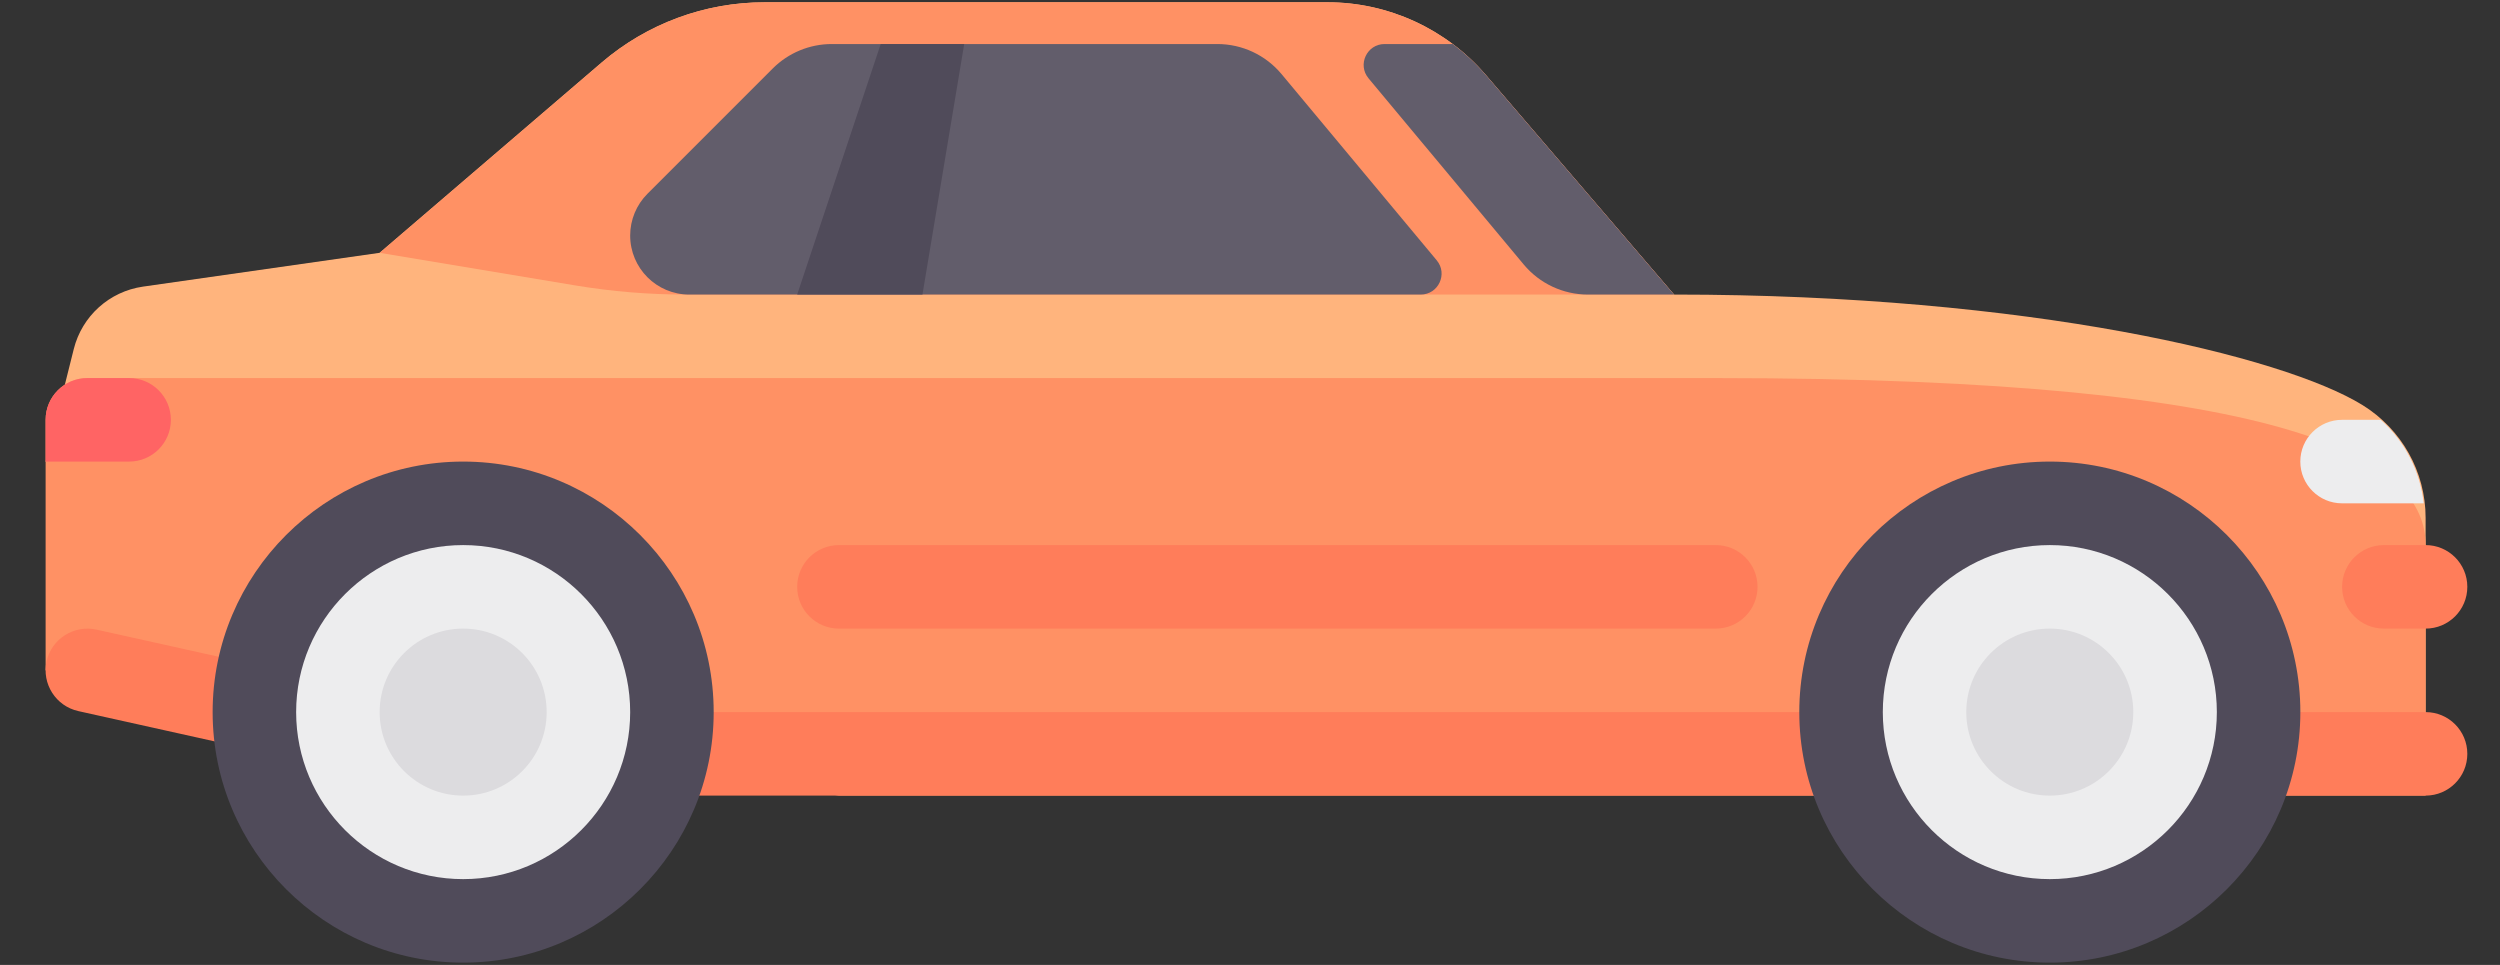 <?xml version="1.0" encoding="UTF-8"?>
<svg width="57px" height="22px" viewBox="0 0 57 22" version="1.1" xmlns="http://www.w3.org/2000/svg" xmlns:xlink="http://www.w3.org/1999/xlink">
    <rect x="0" y="0" width="57" height="22" fill="#333333" stroke="none"/>
    <!-- Generator: Sketch 48.2 (47327) - http://www.bohemiancoding.com/sketch -->
    <title>automobile</title>
    <desc>Created with Sketch.</desc>
    <defs></defs>
    <g id="Symbols" stroke="none" stroke-width="1" fill="none" fill-rule="evenodd">
        <g id="automobile" fill-rule="nonzero">
            <g id="automobile-(1)" transform="translate(0.932, 0)">
                <path d="M52.929,9.233 C51.136,8.128 45.352,6.716 37.236,6.716 L32.948,1.714 C32.044,0.66 30.724,0.052 29.335,0.052 L16.501,0.052 C15.137,0.052 13.819,0.54 12.784,1.427 L7.724,5.764 L2.328,6.535 C1.561,6.645 0.938,7.207 0.75,7.958 L0.108,10.524 L14.388,17.188 L54.372,17.188 L54.372,11.806 C54.372,10.754 53.825,9.785 52.929,9.233 Z" id="Shape" fill="#FFB47D"></path>
                <path d="M54.372,12.428 C54.372,10.524 51.516,8.62 38.188,8.62 L1.06,8.62 C0.534,8.62 0.108,9.046 0.108,9.572 L0.108,15.284 L18.196,18.14 L54.372,18.14 L54.372,12.428 L54.372,12.428 Z" id="Shape" fill="#FF9164"></path>
                <path d="M54.372,16.236 L9.732,16.236 L1.267,14.355 C0.758,14.243 0.245,14.563 0.13,15.078 C0.017,15.591 0.341,16.099 0.854,16.213 L9.421,18.117 C9.489,18.132 9.558,18.14 9.628,18.14 L54.371,18.14 C54.897,18.14 55.323,17.714 55.323,17.188 C55.323,16.662 54.898,16.236 54.372,16.236 Z" id="Shape" fill="#FF7D5A"></path>
                <circle id="Oval" fill="#EDEDEE" cx="45.803" cy="16.236" r="4.76"></circle>
                <path d="M45.804,21.948 C42.654,21.948 40.092,19.386 40.092,16.236 C40.092,13.086 42.654,10.524 45.804,10.524 C48.953,10.524 51.516,13.086 51.516,16.236 C51.516,19.386 48.953,21.948 45.804,21.948 Z M45.804,12.428 C43.704,12.428 41.996,14.136 41.996,16.236 C41.996,18.336 43.704,20.044 45.804,20.044 C47.904,20.044 49.612,18.336 49.612,16.236 C49.612,14.136 47.904,12.428 45.804,12.428 Z" id="Shape" fill="#504B5A"></path>
                <circle id="Oval" fill="#DCDBDE" cx="45.803" cy="16.236" r="1.904"></circle>
                <circle id="Oval" fill="#EDEDEE" cx="9.628" cy="16.236" r="4.76"></circle>
                <path d="M9.628,21.948 C6.478,21.948 3.916,19.386 3.916,16.236 C3.916,13.086 6.478,10.524 9.628,10.524 C12.778,10.524 15.34,13.086 15.34,16.236 C15.34,19.386 12.778,21.948 9.628,21.948 Z M9.628,12.428 C7.528,12.428 5.82,14.136 5.82,16.236 C5.82,18.336 7.528,20.044 9.628,20.044 C11.728,20.044 13.436,18.336 13.436,16.236 C13.436,14.136 11.728,12.428 9.628,12.428 Z" id="Shape" fill="#504B5A"></path>
                <circle id="Oval" fill="#DCDBDE" cx="9.628" cy="16.236" r="1.904"></circle>
                <g id="Group" transform="translate(17.147, 12.402)" fill="#FF7D5A">
                    <path d="M21.041,1.93 L1.049,1.93 C0.523,1.93 0.097,1.504 0.097,0.978 C0.097,0.452 0.523,0.026 1.049,0.026 L21.041,0.026 C21.566,0.026 21.993,0.452 21.993,0.978 C21.993,1.504 21.566,1.93 21.041,1.93 Z" id="Shape"></path>
                    <path d="M37.225,1.93 L36.273,1.93 C35.747,1.93 35.321,1.504 35.321,0.978 C35.321,0.452 35.747,0.026 36.273,0.026 L37.225,0.026 C37.75,0.026 38.176,0.452 38.176,0.978 C38.176,1.504 37.75,1.93 37.225,1.93 Z" id="Shape"></path>
                </g>
                <path d="M7.724,5.764 L12.784,1.427 C13.819,0.54 15.137,0.052 16.501,0.052 L29.335,0.052 C30.724,0.052 32.044,0.659 32.948,1.714 L37.236,6.716 L14.696,6.716 C13.857,6.716 13.02,6.647 12.192,6.509 L7.724,5.764 Z" id="Shape" fill="#FF9164"></path>
                <path d="M28.287,1.689 C27.925,1.255 27.389,1.004 26.824,1.004 L18.032,1.004 C17.527,1.004 17.043,1.205 16.686,1.562 L13.83,4.418 C13.578,4.67 13.436,5.013 13.436,5.37 C13.436,6.113 14.038,6.716 14.782,6.716 L31.46,6.716 C31.863,6.716 32.084,6.245 31.825,5.935 L28.287,1.689 Z" id="Shape" fill="#625D6B"></path>
                <polygon id="Shape" fill="#504B5A" points="20.1 6.716 17.244 6.716 19.148 1.004 21.052 1.004"></polygon>
                <path d="M53.35,9.572 L52.467,9.572 C51.942,9.572 51.515,9.998 51.515,10.524 C51.515,11.05 51.942,11.476 52.467,11.476 L54.329,11.476 C54.246,10.736 53.902,10.066 53.35,9.572 Z" id="Shape" fill="#EDEDEE"></path>
                <path d="M32.948,1.714 C32.72,1.448 32.465,1.211 32.19,1.004 L30.636,1.004 C30.233,1.004 30.012,1.475 30.27,1.785 L33.809,6.031 C34.171,6.465 34.707,6.716 35.272,6.716 L37.236,6.716 L32.948,1.714 Z" id="Shape" fill="#625D6B"></path>
                <path d="M0.108,9.572 L0.108,10.524 L2.012,10.524 C2.538,10.524 2.964,10.098 2.964,9.572 C2.964,9.046 2.538,8.62 2.012,8.62 L1.06,8.62 C0.534,8.62 0.108,9.046 0.108,9.572 Z" id="Shape" fill="#FF6464"></path>
            </g>
        </g>
    </g>
</svg>